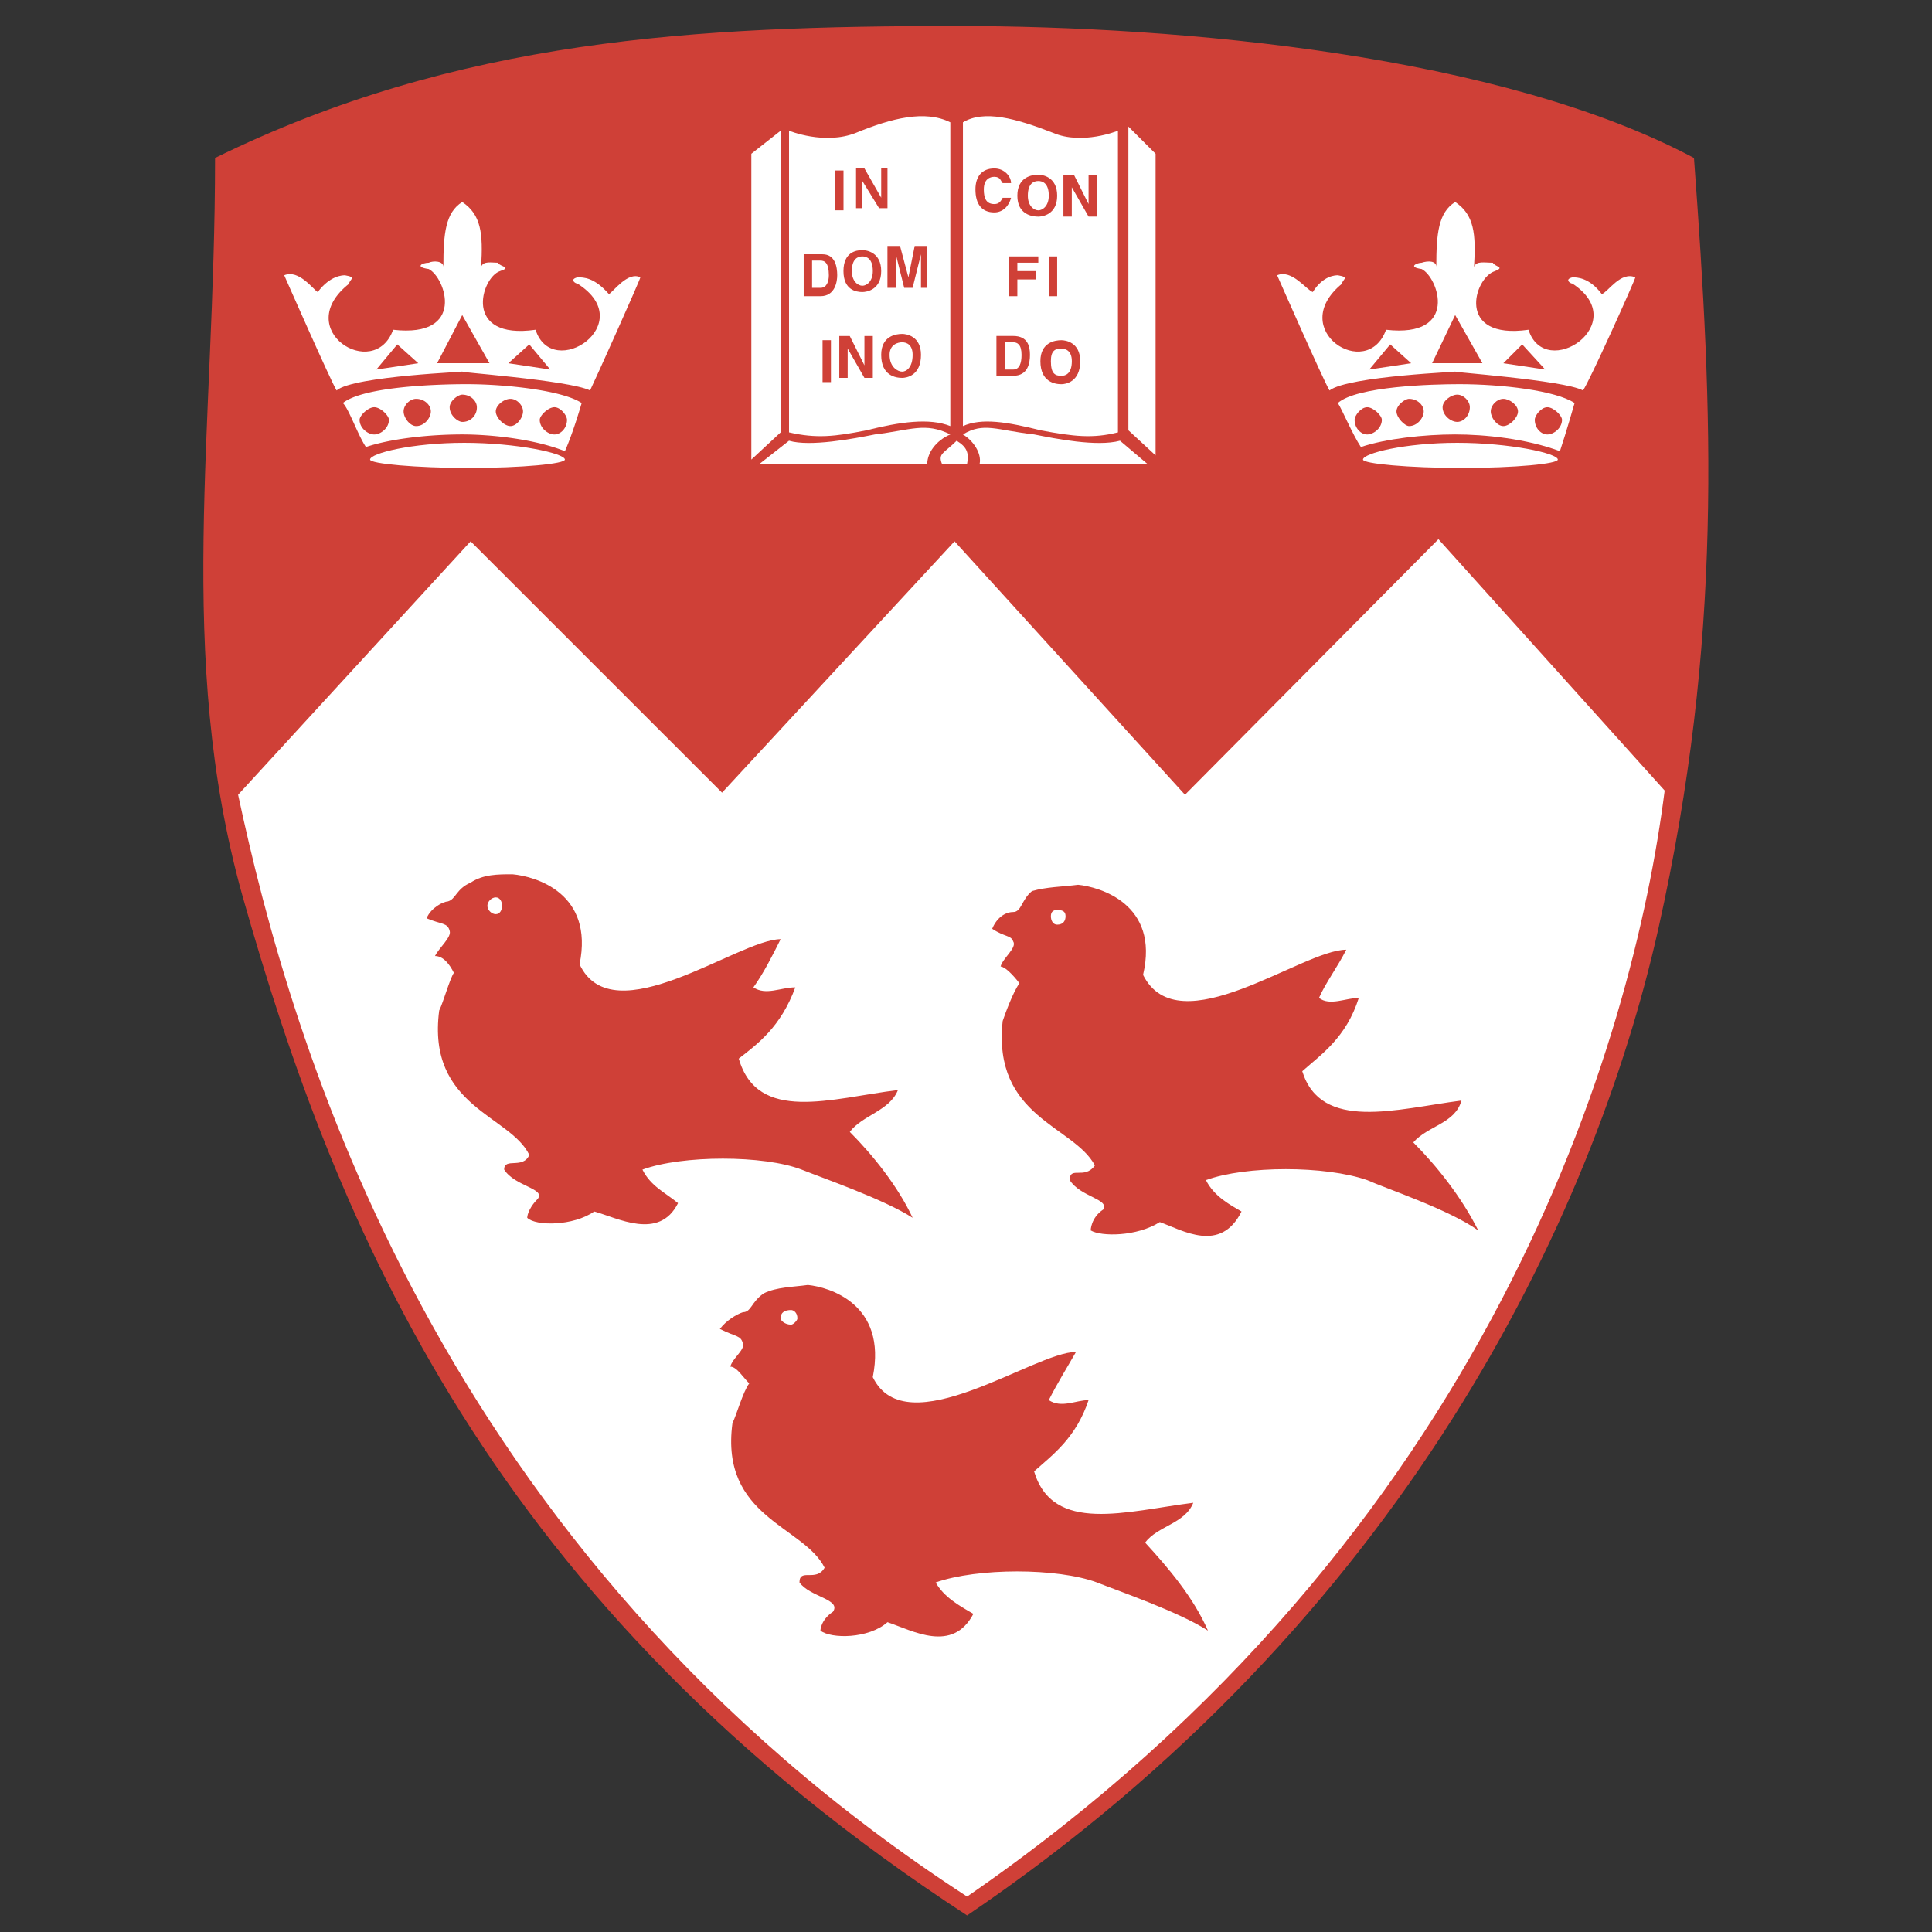 <?xml version="1.0" encoding="UTF-8" standalone="no"?>
<svg
   xmlns:dc="http://purl.org/dc/elements/1.1/"
   xmlns:cc="http://creativecommons.org/ns#"
   xmlns:rdf="http://www.w3.org/1999/02/22-rdf-syntax-ns#"
   xmlns:svg="http://www.w3.org/2000/svg"
   xmlns="http://www.w3.org/2000/svg"
   xmlns:sodipodi="http://sodipodi.sourceforge.net/DTD/sodipodi-0.dtd"
   xmlns:inkscape="http://www.inkscape.org/namespaces/inkscape"
   width="621.715"
   height="621.715"
   viewBox="0 0 47.936 47.936"
   version="1.1"
   id="svg30"
   sodipodi:docname="mcgill.svg"
   inkscape:version="0.92.5 (2060ec1f9f, 2020-04-08)">
  <rect x="0" y="0" width="47.936" height="47.936" fill="#333333" stroke="none"/>
  <defs
     id="defs34">
    <clipPath
       clipPathUnits="userSpaceOnUse"
       id="clipPath845">
      <rect
         style="fill:#ffac33;fill-opacity:0;stroke:#000000;stroke-width:0.085;stroke-miterlimit:4;stroke-dasharray:none;stroke-opacity:1"
         id="rect847"
         width="47.936"
         height="47.936"
         x="4.043"
         y="72.267" />
    </clipPath>
  </defs>
  <sodipodi:namedview
     pagecolor="#ffffff"
     bordercolor="#666666"
     borderopacity="1"
     objecttolerance="10"
     gridtolerance="10"
     guidetolerance="10"
     inkscape:pageopacity="0"
     inkscape:pageshadow="2"
     inkscape:window-width="3280"
     inkscape:window-height="1798"
     id="namedview32"
     showgrid="false"
     fit-margin-top="0"
     fit-margin-left="0"
     fit-margin-right="0"
     fit-margin-bottom="0"
     inkscape:zoom="2.1360282"
     inkscape:cx="131.47157"
     inkscape:cy="331.69855"
     inkscape:window-x="144"
     inkscape:window-y="54"
     inkscape:window-maximized="1"
     inkscape:current-layer="g28" />
  <g
     id="g28"
     clip-path="url(#clipPath845)"
     style="clip-rule:evenodd;fill-rule:evenodd"
     transform="translate(-4.043,-72.267)">
    <path
       d="M 0,0 H 192.756 V 192.756 H 0 Z"
       id="path2"
       inkscape:connector-curvature="0"
       style="fill:#ffffff;fill-opacity:0" />
    <path
       d="m 61.613,111.32 c 0,-0.936 0.884,-0.572 0.884,-0.936 0,-0.156 -0.364,-0.104 -0.416,-0.104 -0.416,0 -0.832,0.053 -1.247,0.053 -0.364,0 -0.676,-0.053 -1.04,-0.053 -0.052,0 -0.26,0 -0.26,0.104 0,0.416 1.04,0.104 1.04,0.885 v 4.416 c 0,2.027 0.675,4.002 4.105,4.002 3.847,0 3.69,-3.273 3.69,-3.896 v -4.107 c 0,-1.195 0.779,-0.936 0.779,-1.299 0,-0.051 -0.104,-0.104 -0.155,-0.104 -0.26,0 -0.521,0.053 -0.728,0.053 -0.52,0 -1.04,-0.053 -1.559,-0.053 -0.052,0 -0.156,0.053 -0.156,0.104 0,0.52 1.248,-0.051 1.248,1.299 v 4.262 c 0,1.561 -0.572,3.172 -3.015,3.172 -1.819,0 -3.17,-0.936 -3.17,-3.066 z m 14.449,6.393 c 0,1.82 -1.144,1.248 -1.144,1.715 0,0.053 0,0.156 0.156,0.156 0.104,0 0.78,-0.051 1.248,-0.051 0.624,0 1.039,0.051 1.352,0.051 0.104,0 0.104,-0.104 0.104,-0.207 0,-0.312 -1.144,0.104 -1.144,-1.039 v -5.406 c 0,-0.26 0.052,-0.312 0.104,-0.312 0.104,0 0.26,0.26 0.26,0.26 l 5.665,6.395 c 0.26,0.311 0.416,0.363 0.52,0.363 0.104,0 0.104,-0.209 0.104,-0.572 v -7.641 c 0,-0.936 0.78,-0.727 0.78,-1.039 0,-0.104 -0.052,-0.104 -0.156,-0.104 -0.312,0 -0.883,0.053 -1.299,0.053 -0.416,0 -0.832,-0.053 -1.195,-0.053 -0.104,0 -0.156,0 -0.156,0.104 0,0.416 1.455,-0.051 1.455,1.664 v 5.508 c 0,0.105 0,0.156 -0.052,0.156 l -0.156,-0.156 -6.289,-7.016 c -0.052,-0.053 -0.156,-0.26 -0.312,-0.26 -0.208,0 -0.416,0.053 -0.624,0.053 -0.208,0 -0.415,-0.053 -0.623,-0.053 -0.052,0 -0.156,0.053 -0.156,0.104 0,0.469 1.56,-0.26 1.56,2.443 v 4.884 z m 15.28,0.416 c 0,1.299 -1.04,0.883 -1.04,1.248 0,0.104 0.053,0.207 0.312,0.207 0.156,0 0.416,-0.051 1.248,-0.051 0.572,0 1.144,0.051 1.403,0.051 0.259,0 0.312,-0.051 0.312,-0.156 0,-0.363 -1.195,-0.104 -1.195,-0.986 v -7.068 c 0,-0.988 0.936,-0.676 0.936,-0.988 0,-0.104 -0.052,-0.104 -0.26,-0.104 -0.364,0 -0.779,0.053 -1.195,0.053 -0.468,0 -0.987,-0.053 -1.455,-0.053 -0.104,0 -0.104,0 -0.104,0.104 0,0.312 1.04,0.053 1.04,0.988 v 6.755 z m 12.058,0.832 c 0.104,0.26 0.26,0.832 0.467,0.832 0.209,0 0.312,-0.469 0.469,-0.781 l 3.273,-7.742 c 0.365,-0.885 0.729,-0.572 0.729,-0.832 0,-0.104 -0.104,-0.156 -0.209,-0.156 -0.207,0 -0.416,0.053 -1.039,0.053 -0.26,0 -0.572,-0.053 -0.883,-0.053 -0.104,0 -0.156,0 -0.156,0.156 0,0.311 0.832,0.051 0.832,0.623 0.051,0.312 -0.104,0.729 -0.209,0.936 l -2.287,5.613 c -0.051,0.156 -0.104,0.363 -0.207,0.363 -0.156,0 -0.26,-0.26 -0.52,-0.986 l -2.34,-5.406 a 1.318,1.318 0 0 1 -0.104,-0.52 c 0,-0.467 0.572,-0.467 0.52,-0.676 0,-0.051 -0.104,-0.104 -0.154,-0.104 -0.209,0 -0.676,0.053 -1.041,0.053 -0.416,0 -0.832,-0.053 -1.195,-0.053 -0.156,0 -0.207,0.053 -0.207,0.156 0,0.311 0.676,0.051 1.039,0.832 z m 12.473,-7.328 c 0,-0.885 -0.051,-0.832 1.248,-0.832 0.52,0 1.871,-0.053 2.234,0.363 0.209,0.312 0,0.936 0.312,0.936 0.053,0 0.26,-0.104 0.26,-1.559 0,-0.156 -0.053,-0.26 -0.156,-0.26 -0.363,0 -1.611,0.053 -1.871,0.053 -0.52,0 -1.246,-0.053 -3.689,-0.053 -0.416,0 -0.469,0.053 -0.469,0.156 0,0.156 0.26,0.156 0.365,0.207 0.727,0.104 0.727,0.729 0.727,1.299 v 6.029 c 0,0.572 -0.051,0.988 -0.363,1.145 -0.416,0.207 -0.572,0.156 -0.572,0.311 0,0.105 0.053,0.156 0.209,0.156 0.52,0 1.039,-0.051 1.559,-0.051 1.039,-0.053 2.027,0.051 3.014,0.051 0.572,0 0.885,0 1.301,-0.467 0.311,-0.312 0.676,-0.779 0.676,-1.248 0,-0.053 -0.053,-0.156 -0.105,-0.156 -0.207,0 -0.623,1.352 -3.689,1.352 -1.092,0 -0.988,-0.312 -0.988,-1.092 v -2.441 c 0,-0.209 -0.051,-0.416 0.26,-0.416 h 1.924 c 1.092,0 0.676,1.143 1.039,1.143 0.104,0 0.156,-0.053 0.156,-0.156 v -1.039 -1.352 c 0,-0.104 -0.053,-0.207 -0.156,-0.207 -0.311,0 0.053,1.039 -1.299,1.039 h -1.404 c -0.57,0 -0.52,0 -0.52,-0.469 v -2.442 z m 14.762,3.17 c 0.936,-0.363 1.662,-1.248 1.662,-2.287 0,-2.547 -2.91,-2.234 -3.117,-2.234 -0.676,0 -1.455,0.053 -2.184,0.053 -0.676,0 -0.623,-0.053 -0.832,-0.053 -0.156,0 -0.26,0.053 -0.26,0.156 0,0.416 1.092,-0.104 1.092,1.143 v 6.705 c 0,0.988 -0.936,0.832 -0.936,1.143 0,0.053 0.053,0.156 0.104,0.156 0.52,0 1.041,-0.051 1.508,-0.051 1.092,0 1.402,0.051 1.508,0.051 0.104,0 0.26,0 0.26,-0.104 0,-0.469 -1.404,-0.053 -1.404,-1.195 v -2.754 c 0,-0.156 -0.051,-0.365 0.365,-0.365 1.455,0 1.246,-0.051 1.766,0.676 l 1.455,2.287 c 0.469,0.779 0.988,1.455 1.977,1.455 0.104,0 0.83,0 0.83,-0.156 0,-0.311 -0.623,0.156 -1.609,-1.299 z m -2.6,-3.639 c 0,-0.52 0.312,-0.467 0.779,-0.467 1.301,0 2.496,0.52 2.496,2.131 0,1.662 -1.248,1.871 -1.82,1.871 -0.623,0 -1.455,0.051 -1.455,-0.156 z m 12.162,7.797 c 0.053,0.207 1.248,0.727 2.234,0.727 2.963,0 3.742,-1.662 3.742,-2.807 0,-3.586 -5.301,-2.182 -5.301,-4.625 0,-1.248 1.092,-1.715 2.131,-1.715 1.145,0 2.131,0.572 2.496,1.715 0.051,0.104 0.154,0.363 0.258,0.363 0.156,0 0.156,-0.051 0.156,-0.154 l -0.207,-1.82 c 0,-0.156 -0.053,-0.156 -0.156,-0.156 -0.103,0 -0.156,0.105 -0.26,0.105 -0.156,0 -0.623,-0.469 -2.184,-0.469 -1.559,0 -2.961,0.832 -2.961,2.494 0,3.432 5.354,2.027 5.354,4.523 0,1.402 -1.197,2.078 -2.443,2.078 -1.82,0 -2.65,-1.352 -2.807,-1.975 -0.053,-0.26 -0.053,-0.416 -0.209,-0.416 -0.154,0 -0.207,0.156 -0.154,0.416 z m 13.098,-0.832 c 0,1.299 -1.039,0.883 -1.039,1.248 0,0.104 0.053,0.207 0.26,0.207 0.207,0 0.467,-0.051 1.299,-0.051 0.52,0 1.092,0.051 1.404,0.051 0.207,0 0.26,-0.051 0.26,-0.156 0,-0.363 -1.145,-0.104 -1.145,-0.986 v -7.068 c 0,-0.988 0.936,-0.676 0.936,-0.988 0,-0.104 -0.051,-0.104 -0.26,-0.104 -0.416,0 -0.832,0.053 -1.195,0.053 -0.52,0 -0.986,-0.053 -1.455,-0.053 -0.104,0 -0.156,0 -0.156,0.104 0,0.312 1.039,0.053 1.092,0.988 v 6.755 z m 11.539,0.312 c 0,0.779 -1.041,0.623 -1.041,0.936 0,0.156 0,0.207 0.156,0.207 0.053,0 0.312,-0.051 1.768,-0.051 0.416,0 0.779,0.051 1.092,0.051 0.104,0 0.104,-0.156 0.104,-0.156 0,-0.416 -1.039,0 -1.039,-1.09 v -6.705 c 0,-0.729 -0.104,-0.676 0.52,-0.676 h 1.871 c 1.352,0 0.623,1.039 1.092,1.039 0.207,0 0.156,-0.156 0.156,-0.312 l -0.053,-1.039 c 0,-0.311 -0.104,-0.363 -0.363,-0.363 -0.259,0 -1.508,0.053 -3.898,0.053 -1.664,0 -2.703,-0.053 -3.689,-0.053 -0.262,0 -0.262,0.312 -0.262,0.467 l -0.154,1.301 c 0,0.051 0.051,0.154 0.154,0.154 0.156,0 0.156,-0.154 0.209,-0.311 0.26,-0.729 0.26,-0.936 1.092,-0.936 h 2.131 c 0.207,0.051 0.156,0.52 0.156,0.623 v 6.861 z m 13.148,-3.845 c 0.104,0.154 0.26,0.414 0.26,0.676 v 3.17 c 0,0.936 -0.986,0.623 -0.986,0.986 0,0.156 0.051,0.156 0.207,0.156 0.104,0 0.572,-0.051 1.195,-0.051 0.469,0 1.248,0.051 1.404,0.051 0.207,0 0.311,0 0.311,-0.156 0,-0.416 -1.092,-0.051 -1.092,-1.195 v -3.223 c 0,-0.154 0.105,-0.26 0.365,-0.57 l 1.818,-2.859 c 0.209,-0.311 0.363,-0.727 0.729,-0.936 0.104,-0.051 0.311,-0.104 0.311,-0.207 0,-0.103 -0.051,-0.156 -0.154,-0.156 -0.365,0 -0.729,0.053 -1.145,0.053 -0.312,0 -0.623,-0.053 -0.936,-0.053 -0.156,0 -0.26,0 -0.26,0.156 0,0.311 0.986,0.051 0.986,0.727 0,0.312 -0.207,0.572 -0.311,0.676 l -1.352,2.234 c -0.104,0.156 -0.156,0.262 -0.26,0.262 -0.053,0 -0.156,-0.105 -0.26,-0.262 l -1.559,-2.545 c -0.105,-0.105 -0.262,-0.312 -0.262,-0.521 0,-0.363 0.625,-0.414 0.625,-0.623 0,-0.104 -0.156,-0.104 -0.26,-0.104 -0.104,0 -0.469,0.053 -0.885,0.053 -0.936,0 -1.143,-0.053 -1.506,-0.053 -0.104,0 -0.209,0.104 -0.209,0.156 0,0.26 0.676,0.104 0.988,0.623 z m -24.74,-39.605 c 1.301,0 2.393,1.091 2.393,2.391 0,1.352 -1.092,2.443 -2.393,2.443 -1.35,0 -2.391,-1.091 -2.391,-2.443 a 2.386,2.386 0 0 1 2.391,-2.391 z m 22.869,25.622 c -0.104,1.041 -0.623,1.715 -2.598,2.287 -1.561,0.52 -1.352,1.352 0.207,1.404 4.262,-0.625 5.613,-0.52 9.459,-0.105 1.508,0 1.248,-0.986 0.312,-1.402 -2.234,-0.883 -2.6,-0.883 -3.066,-3.119 l -0.156,-22.452 c 0,-1.299 0.469,-2.807 -0.883,-2.443 -2.547,0.987 -2.756,1.092 -5.094,1.923 -1.248,0.52 -0.779,1.091 0.104,1.403 1.248,0.52 1.352,1.248 1.455,2.183 z m -13.148,-0.154 c -0.105,1.09 -0.625,1.766 -2.6,2.338 -1.559,0.469 -1.402,1.299 0.209,1.402 4.262,-0.623 5.613,-0.52 9.459,-0.104 1.455,-0.051 1.246,-0.986 0.311,-1.455 -2.285,-0.883 -2.598,-0.883 -3.066,-3.119 l -0.156,-22.4 c 0,-1.299 0.469,-2.807 -0.883,-2.495 -2.598,1.04 -2.807,1.143 -5.094,1.923 -1.246,0.52 -0.779,1.143 0.104,1.403 1.248,0.52 1.352,1.299 1.404,2.183 z m -12.006,-8.836 c -0.105,-1.144 -0.26,-2.027 -1.561,-2.391 -0.936,-0.104 -1.402,-0.936 -0.051,-1.456 2.65,-0.832 3.014,-0.988 5.092,-2.651 0.625,-0.364 1.352,-0.052 0.988,1.092 -0.104,0.832 -0.104,1.247 -0.156,2.183 v 11.694 c 0.105,1.924 1.611,2.234 2.547,2.6 0.936,0.363 1.039,1.506 -0.104,1.506 -4.105,-0.57 -5.041,-0.623 -9.043,0.209 -1.352,0 -1.611,-1.039 0.051,-1.611 1.611,-0.572 2.184,-0.883 2.236,-2.287 v -8.888 z m -36.746,-2.132 c 0.936,-9.979 7.328,-14.137 16.32,-14.864 9.51,0.052 10.861,0.675 10.705,5.977 0.053,1.923 -1.195,2.339 -2.078,0.208 -1.039,-1.975 -1.871,-3.118 -4.262,-4.105 -8.213,-1.819 -14.24,3.43 -14.605,12.37 -0.57,12.579 13.514,16.268 16.424,11.538 0.625,-1.195 0.625,-4.469 0.572,-7.172 -0.52,-1.767 -2.234,-1.559 -3.846,-1.663 -1.82,0.156 -2.443,-1.871 -0.053,-1.871 2.34,0 6.758,0.26 12.475,-0.312 1.715,0.104 1.818,1.611 -0.26,1.871 -0.885,0.156 -2.756,0.156 -3.016,1.611 -0.207,7.692 1.561,8.42 -4.209,10.499 -7.381,1.715 -15.332,0.936 -19.803,-3.379 -2.026,-1.82 -4.52,-5.874 -4.364,-10.708 z m -19.023,5.094 c 0.832,-8.264 7.693,-10.239 11.226,-10.239 4.211,0.104 5.562,1.508 5.613,2.911 0,1.403 -0.986,2.131 -2.078,1.819 -2.287,-0.572 -1.82,-3.015 -4.887,-3.222 -3.48,0.52 -5.613,4.417 -4.988,9.095 0.57,4.625 5.094,8.108 10.602,5.249 1.352,-0.26 1.455,0.832 0.365,1.561 -10.135,6.235 -16.269,-2.601 -15.853,-7.174 z M 63.952,80.656 c -0.208,-2.807 -1.091,-1.975 -3.274,-2.807 -1.767,-0.364 -1.923,-1.611 -0.156,-1.715 3.119,0.26 4.678,0.312 7.276,-0.104 1.196,0.208 1.715,0.676 2.131,1.819 2.183,4.626 5.353,11.539 7.536,16.164 0.416,0.832 0.624,0.987 1.092,-0.104 l 6.444,-16.424 c 0.728,-1.403 1.507,-1.715 3.743,-1.507 3.897,0.052 4.833,-0.052 6.756,-0.26 1.612,0.052 1.508,1.299 -0.104,1.767 -2.495,0 -3.794,0.884 -4.21,2.755 l 0.364,18.867 c 0.416,2.807 1.871,2.91 4.521,3.586 1.143,0.52 0.883,1.352 -0.104,1.611 -5.509,-0.625 -7.38,-0.572 -12.837,-0.053 -1.56,0.156 -1.664,-1.195 0.052,-1.559 1.975,-0.469 2.495,-0.832 2.962,-1.871 L 85.728,82.63 c -0.052,-0.728 -0.52,-0.728 -0.78,0.104 l -7.692,19.179 c -0.728,1.662 -1.04,1.662 -1.819,0.363 L 66.342,82.63 c -0.26,-0.676 -0.624,-0.468 -0.624,-0.052 l 0.052,17.359 c 0.26,2.027 1.663,2.131 4.521,3.016 0.78,0.26 0.832,0.936 0.156,1.352 -5.51,-0.469 -6.445,-0.469 -11.539,0.207 -0.832,0 -1.195,-1.195 0.052,-1.352 2.703,-0.779 3.482,-0.832 3.846,-2.391 z"
       id="path4"
       inkscape:connector-curvature="0"
       style="fill:#cf4037" />
    <path
       d="M 10.055,94.481 C 8.392,88.504 9.379,82.943 9.379,76.186 c 6.029,-2.962 11.954,-3.274 18.399,-3.274 5.613,0 13.514,0.728 18.295,3.274 0.468,6.341 0.728,11.902 -0.884,19.126 -1.611,7.172 -6.341,17.152 -17.151,24.48 C 16.24,112.1 12.394,102.744 10.055,94.481 Z"
       id="path8"
       inkscape:connector-curvature="0"
       style="fill:#cf4037" />
    <path
       d="m 15.72,85.698 -5.769,6.288 c 1.3,6.081 4.886,18.762 18.087,27.338 13.045,-8.99 16.528,-21.309 17.308,-27.442 l -5.613,-6.237 -6.289,6.341 -5.717,-6.288 -5.769,6.236 z m 2.651,-6.394 c -0.052,0 -0.208,-0.104 0,-0.156 0.156,0 0.416,0 0.78,0.416 0.104,-0.052 0.468,-0.572 0.78,-0.416 0,0.052 -1.144,2.599 -1.248,2.807 -0.52,-0.26 -3.482,-0.468 -3.17,-0.468 0.26,0 -2.703,0.104 -3.119,0.468 -0.156,-0.26 -1.299,-2.858 -1.299,-2.858 0.364,-0.156 0.728,0.364 0.832,0.416 0.312,-0.416 0.623,-0.416 0.675,-0.416 0.312,0.052 0.104,0.104 0.104,0.208 -1.455,1.144 0.624,2.443 1.091,1.144 1.819,0.208 1.299,-1.299 0.883,-1.507 -0.363,-0.052 -0.156,-0.156 0,-0.156 0.104,-0.052 0.364,-0.052 0.364,0.104 0,-0.832 0.052,-1.351 0.468,-1.611 0.468,0.312 0.52,0.779 0.468,1.611 0.052,-0.156 0.26,-0.104 0.416,-0.104 0.052,0.104 0.364,0.104 0.052,0.208 -0.468,0.156 -0.936,1.715 0.883,1.455 0.416,1.299 2.599,-0.157 1.04,-1.145 z m -1.196,1.508 0.52,0.624 -1.039,-0.156 z m -1.663,-0.728 0.676,1.195 h -1.3 z m -1.611,0.728 -0.52,0.624 1.04,-0.156 z"
       id="path10"
       inkscape:connector-curvature="0"
       style="fill:#ffffff" />
    <path
       d="m 13.122,83.358 c -0.208,-0.312 -0.416,-0.936 -0.572,-1.091 0.52,-0.416 2.391,-0.468 3.067,-0.468 0.987,0 2.391,0.156 2.858,0.468 0,0 -0.208,0.728 -0.416,1.195 -0.779,-0.312 -1.871,-0.416 -2.546,-0.416 -0.833,10e-4 -1.768,0.104 -2.391,0.312 z m 4.677,-0.987 c 0.156,0 0.312,0.208 0.312,0.312 0,0.208 -0.156,0.364 -0.312,0.364 -0.156,0 -0.364,-0.156 -0.364,-0.364 0,-0.104 0.208,-0.312 0.364,-0.312 z m -1.091,-0.208 c 0.156,0 0.312,0.156 0.312,0.312 0,0.156 -0.156,0.364 -0.312,0.364 -0.156,0 -0.364,-0.208 -0.364,-0.364 0,-0.156 0.207,-0.312 0.364,-0.312 z m -1.196,-0.104 c 0.208,0 0.363,0.156 0.363,0.312 a 0.355,0.355 0 0 1 -0.363,0.364 c -0.104,0 -0.312,-0.156 -0.312,-0.364 0,-0.156 0.208,-0.312 0.312,-0.312 z m -1.143,0.104 c 0.208,0 0.364,0.156 0.364,0.312 0,0.156 -0.156,0.364 -0.364,0.364 -0.156,0 -0.312,-0.208 -0.312,-0.364 0,-0.156 0.155,-0.312 0.312,-0.312 z m -1.04,0.208 c 0.156,0 0.364,0.208 0.364,0.312 0,0.208 -0.208,0.364 -0.364,0.364 -0.156,0 -0.364,-0.156 -0.364,-0.364 0,-0.104 0.208,-0.312 0.364,-0.312 z"
       id="path12"
       inkscape:connector-curvature="0"
       style="fill:#ffffff" />
    <path
       d="m 15.564,83.254 c 1.299,0 2.495,0.26 2.495,0.416 0,0.104 -1.04,0.208 -2.391,0.208 -1.299,0 -2.443,-0.104 -2.443,-0.208 0,-0.156 1.04,-0.416 2.339,-0.416 z m 27.494,-3.95 c -0.052,0 -0.208,-0.104 0,-0.156 0.104,0 0.416,0 0.728,0.416 0.156,-0.052 0.467,-0.572 0.832,-0.416 0,0.052 -1.144,2.599 -1.299,2.807 -0.468,-0.26 -3.431,-0.468 -3.17,-0.468 0.26,0 -2.651,0.104 -3.119,0.468 -0.156,-0.26 -1.299,-2.858 -1.299,-2.858 0.364,-0.156 0.728,0.364 0.884,0.416 0.26,-0.416 0.571,-0.416 0.623,-0.416 0.312,0.052 0.104,0.104 0.104,0.208 -1.403,1.144 0.624,2.443 1.091,1.144 1.819,0.208 1.299,-1.299 0.883,-1.507 -0.363,-0.052 -0.104,-0.156 0,-0.156 0.156,-0.052 0.364,-0.052 0.364,0.104 0,-0.832 0.052,-1.351 0.468,-1.611 0.468,0.312 0.52,0.779 0.468,1.611 0.052,-0.156 0.26,-0.104 0.467,-0.104 0.052,0.104 0.312,0.104 0.052,0.208 -0.52,0.156 -0.987,1.715 0.832,1.455 0.415,1.299 2.598,-0.157 1.091,-1.145 z m -1.247,1.508 0.571,0.624 -1.039,-0.156 z m -1.663,-0.728 0.676,1.195 h -1.248 z m -1.611,0.728 -0.52,0.624 1.039,-0.156 z"
       id="path14"
       inkscape:connector-curvature="0"
       style="fill:#ffffff" />
    <path
       d="m 37.809,83.358 c -0.208,-0.312 -0.468,-0.936 -0.572,-1.091 0.468,-0.416 2.339,-0.468 3.015,-0.468 1.04,0 2.391,0.156 2.859,0.468 0,0 -0.208,0.728 -0.364,1.195 -0.832,-0.312 -1.871,-0.416 -2.599,-0.416 -0.78,10e-4 -1.715,0.104 -2.339,0.312 z m 4.626,-0.987 c 0.156,0 0.364,0.208 0.364,0.312 0,0.208 -0.208,0.364 -0.364,0.364 -0.156,0 -0.312,-0.156 -0.312,-0.364 0,-0.104 0.156,-0.312 0.312,-0.312 z m -1.092,-0.208 c 0.156,0 0.364,0.156 0.364,0.312 0,0.156 -0.208,0.364 -0.364,0.364 -0.156,0 -0.312,-0.208 -0.312,-0.364 0,-0.156 0.156,-0.312 0.312,-0.312 z M 40.2,82.059 c 0.156,0 0.312,0.156 0.312,0.312 0,0.208 -0.156,0.364 -0.312,0.364 -0.156,0 -0.364,-0.156 -0.364,-0.364 0,-0.156 0.207,-0.312 0.364,-0.312 z m -1.196,0.104 c 0.208,0 0.364,0.156 0.364,0.312 0,0.156 -0.156,0.364 -0.364,0.364 -0.104,0 -0.312,-0.208 -0.312,-0.364 0,-0.156 0.208,-0.312 0.312,-0.312 z m -1.039,0.208 c 0.156,0 0.364,0.208 0.364,0.312 0,0.208 -0.208,0.364 -0.364,0.364 -0.156,0 -0.312,-0.156 -0.312,-0.364 0,-0.104 0.156,-0.312 0.312,-0.312 z"
       id="path16"
       inkscape:connector-curvature="0"
       style="fill:#ffffff" />
    <path
       d="m 40.2,83.254 c 1.299,0 2.495,0.26 2.495,0.416 0,0.104 -1.04,0.208 -2.391,0.208 -1.299,0 -2.443,-0.104 -2.443,-0.208 0,-0.156 1.039,-0.416 2.339,-0.416 z"
       id="path18"
       inkscape:connector-curvature="0"
       style="fill:#ffffff" />
    <path
       d="m 14.94,97.34 c 0.104,-0.209 0.26,-0.779 0.364,-0.936 -0.104,-0.209 -0.26,-0.417 -0.468,-0.417 0.104,-0.208 0.416,-0.468 0.364,-0.624 -0.052,-0.208 -0.208,-0.156 -0.572,-0.312 0.104,-0.26 0.416,-0.416 0.52,-0.416 0.208,-0.052 0.208,-0.312 0.571,-0.468 0.312,-0.208 0.676,-0.208 1.04,-0.208 0.572,0.052 2.027,0.468 1.664,2.234 0.832,1.768 3.95,-0.623 4.989,-0.623 -0.208,0.415 -0.416,0.832 -0.676,1.195 0.312,0.209 0.676,0 1.04,0 -0.364,0.988 -0.936,1.404 -1.403,1.768 0.468,1.611 2.287,0.986 3.95,0.779 -0.208,0.52 -0.884,0.623 -1.195,1.039 0.571,0.572 1.195,1.352 1.559,2.131 -0.728,-0.467 -2.235,-0.986 -2.754,-1.195 -0.936,-0.363 -2.963,-0.363 -3.95,0 0.208,0.416 0.571,0.572 0.883,0.832 -0.468,0.936 -1.507,0.363 -2.079,0.207 -0.52,0.365 -1.456,0.365 -1.663,0.156 0,0 0,-0.207 0.26,-0.467 0.208,-0.26 -0.572,-0.312 -0.832,-0.729 0,-0.311 0.468,0 0.624,-0.363 C 16.708,99.938 14.628,99.73 14.94,97.34 Z m 1.404,-2.807 c 0.104,0 0.156,0.104 0.156,0.208 0,0.104 -0.052,0.208 -0.156,0.208 -0.104,0 -0.208,-0.104 -0.208,-0.208 0,-0.104 0.104,-0.208 0.208,-0.208 z M 28.921,97.6 c 0.052,-0.156 0.26,-0.729 0.416,-0.936 -0.156,-0.208 -0.364,-0.416 -0.468,-0.416 0.052,-0.208 0.416,-0.468 0.312,-0.624 -0.052,-0.156 -0.208,-0.104 -0.52,-0.312 0.104,-0.26 0.312,-0.416 0.52,-0.416 0.208,0 0.208,-0.312 0.468,-0.52 0.364,-0.104 0.728,-0.104 1.144,-0.156 0.52,0.052 2.027,0.468 1.611,2.235 0.884,1.767 3.95,-0.624 5.042,-0.624 -0.208,0.416 -0.52,0.832 -0.676,1.195 0.26,0.209 0.676,0 0.987,0 -0.312,0.988 -0.935,1.404 -1.403,1.82 0.468,1.506 2.339,0.936 3.95,0.727 -0.156,0.572 -0.832,0.623 -1.195,1.039 0.572,0.572 1.195,1.352 1.611,2.184 -0.728,-0.52 -2.287,-1.039 -2.754,-1.248 -1.04,-0.363 -3.014,-0.363 -4.002,0 0.208,0.416 0.624,0.625 0.883,0.779 -0.52,1.041 -1.455,0.469 -2.027,0.262 -0.572,0.363 -1.455,0.363 -1.715,0.207 0,0 0,-0.312 0.312,-0.52 0.156,-0.26 -0.572,-0.312 -0.832,-0.729 0,-0.363 0.364,0 0.624,-0.363 -0.521,-0.987 -2.547,-1.194 -2.288,-3.584 z m 1.352,-2.755 c 0.156,0 0.208,0.052 0.208,0.156 0,0.104 -0.052,0.208 -0.208,0.208 -0.104,0 -0.156,-0.104 -0.156,-0.208 0,-0.104 0.051,-0.156 0.156,-0.156 z m -8.057,12.733 c 0.104,-0.207 0.26,-0.779 0.416,-0.986 -0.156,-0.156 -0.312,-0.416 -0.468,-0.416 0.052,-0.209 0.364,-0.416 0.312,-0.572 -0.052,-0.209 -0.156,-0.156 -0.572,-0.363 0.156,-0.209 0.416,-0.365 0.572,-0.416 0.208,0 0.208,-0.26 0.52,-0.469 0.312,-0.156 0.728,-0.156 1.091,-0.207 0.52,0.051 1.975,0.467 1.611,2.287 0.832,1.715 4.002,-0.625 5.042,-0.625 -0.208,0.365 -0.467,0.781 -0.675,1.195 0.312,0.209 0.675,0 0.987,0 -0.312,0.936 -0.884,1.352 -1.352,1.768 0.468,1.561 2.287,0.988 3.95,0.779 -0.208,0.52 -0.883,0.572 -1.195,0.988 0.572,0.623 1.195,1.352 1.559,2.184 -0.727,-0.469 -2.235,-0.988 -2.754,-1.195 -0.987,-0.365 -2.962,-0.365 -4.002,0 0.208,0.363 0.572,0.57 0.936,0.779 -0.52,0.986 -1.507,0.416 -2.131,0.207 -0.468,0.416 -1.403,0.416 -1.664,0.209 0,0 0,-0.26 0.312,-0.469 0.208,-0.312 -0.571,-0.363 -0.832,-0.727 0,-0.365 0.416,0 0.624,-0.365 -0.519,-1.039 -2.598,-1.246 -2.287,-3.586 z m 1.456,-2.807 c 0.052,0 0.156,0.053 0.156,0.209 0,0.051 -0.104,0.154 -0.156,0.154 -0.156,0 -0.26,-0.104 -0.26,-0.154 0,-0.156 0.104,-0.209 0.26,-0.209 z"
       id="path20"
       inkscape:connector-curvature="0"
       style="fill:#cf4037" />
    <path
       d="m 23.62,75.51 c 0,0 0.883,0.364 1.663,0.052 0.883,-0.364 1.715,-0.572 2.339,-0.26 v 7.537 c -0.52,-0.208 -1.248,-0.104 -2.079,0.104 -0.779,0.156 -1.247,0.208 -1.923,0.052 z m 2.495,5.562 c 0,-0.26 0.208,-0.312 0.312,-0.312 0.104,0 0.26,0.052 0.26,0.312 0,0.312 -0.156,0.416 -0.26,0.416 -0.104,0 -0.312,-0.105 -0.312,-0.416 z m -0.208,0 c 0,0.52 0.364,0.571 0.52,0.571 0.104,0 0.467,-0.052 0.467,-0.571 0,-0.468 -0.363,-0.52 -0.467,-0.52 -0.156,0 -0.52,0.052 -0.52,0.52 z m -0.416,0.26 -0.364,-0.728 h -0.26 v 1.039 h 0.208 v -0.728 l 0.416,0.728 h 0.208 v -1.039 h -0.208 z m -1.039,0.416 h 0.208 v -1.04 h -0.208 z m 2.598,-3.379 h -0.312 l -0.156,0.779 -0.208,-0.779 h -0.312 v 1.04 h 0.208 v -0.832 l 0.208,0.832 h 0.208 l 0.208,-0.832 v 0.832 h 0.156 z m -1.871,0.624 c 0,-0.312 0.156,-0.364 0.26,-0.364 0.104,0 0.26,0.052 0.26,0.364 0,0.26 -0.156,0.364 -0.26,0.364 -0.104,-0.001 -0.26,-0.105 -0.26,-0.364 z m -0.208,0 c 0,0.468 0.312,0.52 0.468,0.52 0.104,0 0.468,-0.052 0.468,-0.52 0,-0.468 -0.364,-0.52 -0.468,-0.52 -0.156,0 -0.468,0.052 -0.468,0.52 z m -0.779,-0.26 H 24.4 c 0.104,0 0.208,0.052 0.208,0.364 0,0.156 -0.053,0.312 -0.208,0.312 h -0.208 z m -0.208,0.883 H 24.4 c 0.364,0 0.416,-0.364 0.416,-0.52 0,-0.208 -0.052,-0.52 -0.364,-0.52 h -0.468 z m 1.923,-2.443 -0.416,-0.728 h -0.208 v 0.988 h 0.156 v -0.676 l 0.416,0.676 h 0.208 v -0.988 h -0.156 z m -1.143,0.312 h 0.208 v -0.988 h -0.208 z m -1.352,-1.975 -0.727,0.572 v 7.588 l 0.727,-0.675 z"
       id="path22"
       inkscape:connector-curvature="0"
       style="fill:#ffffff" />
    <path
       d="m 22.892,83.774 0.728,-0.572 c 0.52,0.156 1.611,-0.052 2.131,-0.156 0.883,-0.104 1.248,-0.312 1.871,0 -0.364,0.156 -0.572,0.467 -0.572,0.728 z m 9.615,0 -0.675,-0.572 c -0.572,0.156 -1.611,-0.052 -2.131,-0.156 -0.935,-0.104 -1.247,-0.312 -1.767,0 0.26,0.156 0.467,0.467 0.416,0.728 z m -0.467,-8.367 0.675,0.675 v 7.484 L 32.04,82.943 Z"
       id="path24"
       inkscape:connector-curvature="0"
       style="fill:#ffffff" />
    <path
       d="m 31.78,75.51 c 0,0 -0.884,0.364 -1.611,0.052 -0.936,-0.364 -1.715,-0.572 -2.234,-0.26 v 7.537 c 0.467,-0.208 1.091,-0.104 1.923,0.104 0.832,0.156 1.299,0.208 1.923,0.052 V 75.51 Z m -3.014,6.081 h 0.416 c 0.364,0 0.416,-0.312 0.416,-0.52 0,-0.208 -0.052,-0.468 -0.416,-0.468 h -0.416 z m 0.207,-0.831 h 0.208 c 0.104,0 0.208,0.052 0.208,0.312 0,0.208 -0.052,0.364 -0.208,0.364 h -0.208 z m 0.884,0.468 c 0,0.52 0.364,0.572 0.52,0.572 0.104,0 0.468,-0.052 0.468,-0.572 0,-0.468 -0.363,-0.52 -0.468,-0.52 -0.156,0 -0.52,0.052 -0.52,0.52 z m 0.26,0 c 0,-0.26 0.104,-0.312 0.26,-0.312 0.104,0 0.26,0.052 0.26,0.312 0,0.312 -0.156,0.364 -0.26,0.364 -0.156,-0.001 -0.26,-0.052 -0.26,-0.364 z m -0.832,-2.027 h 0.468 v -0.208 h -0.468 v -0.208 h 0.52 v -0.156 h -0.728 v 0.987 h 0.208 z m 0.78,0.415 h 0.208 V 78.629 H 30.065 Z M 29.129,76.81 c 0,-0.156 -0.156,-0.364 -0.416,-0.364 -0.312,0 -0.468,0.208 -0.468,0.52 0,0.364 0.156,0.572 0.468,0.572 0.208,0 0.364,-0.156 0.416,-0.364 h -0.208 c -0.052,0.104 -0.104,0.156 -0.208,0.156 -0.208,0 -0.26,-0.156 -0.26,-0.364 0,-0.259 0.156,-0.312 0.26,-0.312 0.156,0 0.156,0.104 0.208,0.156 z m 0.156,0.312 c 0,0.468 0.364,0.52 0.52,0.52 0.104,0 0.468,-0.052 0.468,-0.52 0,-0.468 -0.364,-0.52 -0.468,-0.52 -0.156,0 -0.52,0.052 -0.52,0.52 z m 0.26,0 c 0,-0.312 0.156,-0.364 0.26,-0.364 0.104,0 0.26,0.052 0.26,0.364 0,0.26 -0.156,0.364 -0.26,0.364 -0.104,-0.001 -0.26,-0.105 -0.26,-0.364 z m 1.507,0.208 -0.364,-0.728 h -0.26 v 1.039 h 0.208 v -0.728 l 0.416,0.728 h 0.208 v -1.039 h -0.208 z m -3.274,5.873 c -0.312,0.312 -0.468,0.312 -0.364,0.572 h 0.624 c 0.052,-0.261 0,-0.417 -0.26,-0.572 z"
       id="path26"
       inkscape:connector-curvature="0"
       style="fill:#ffffff" />
  </g>
</svg>
